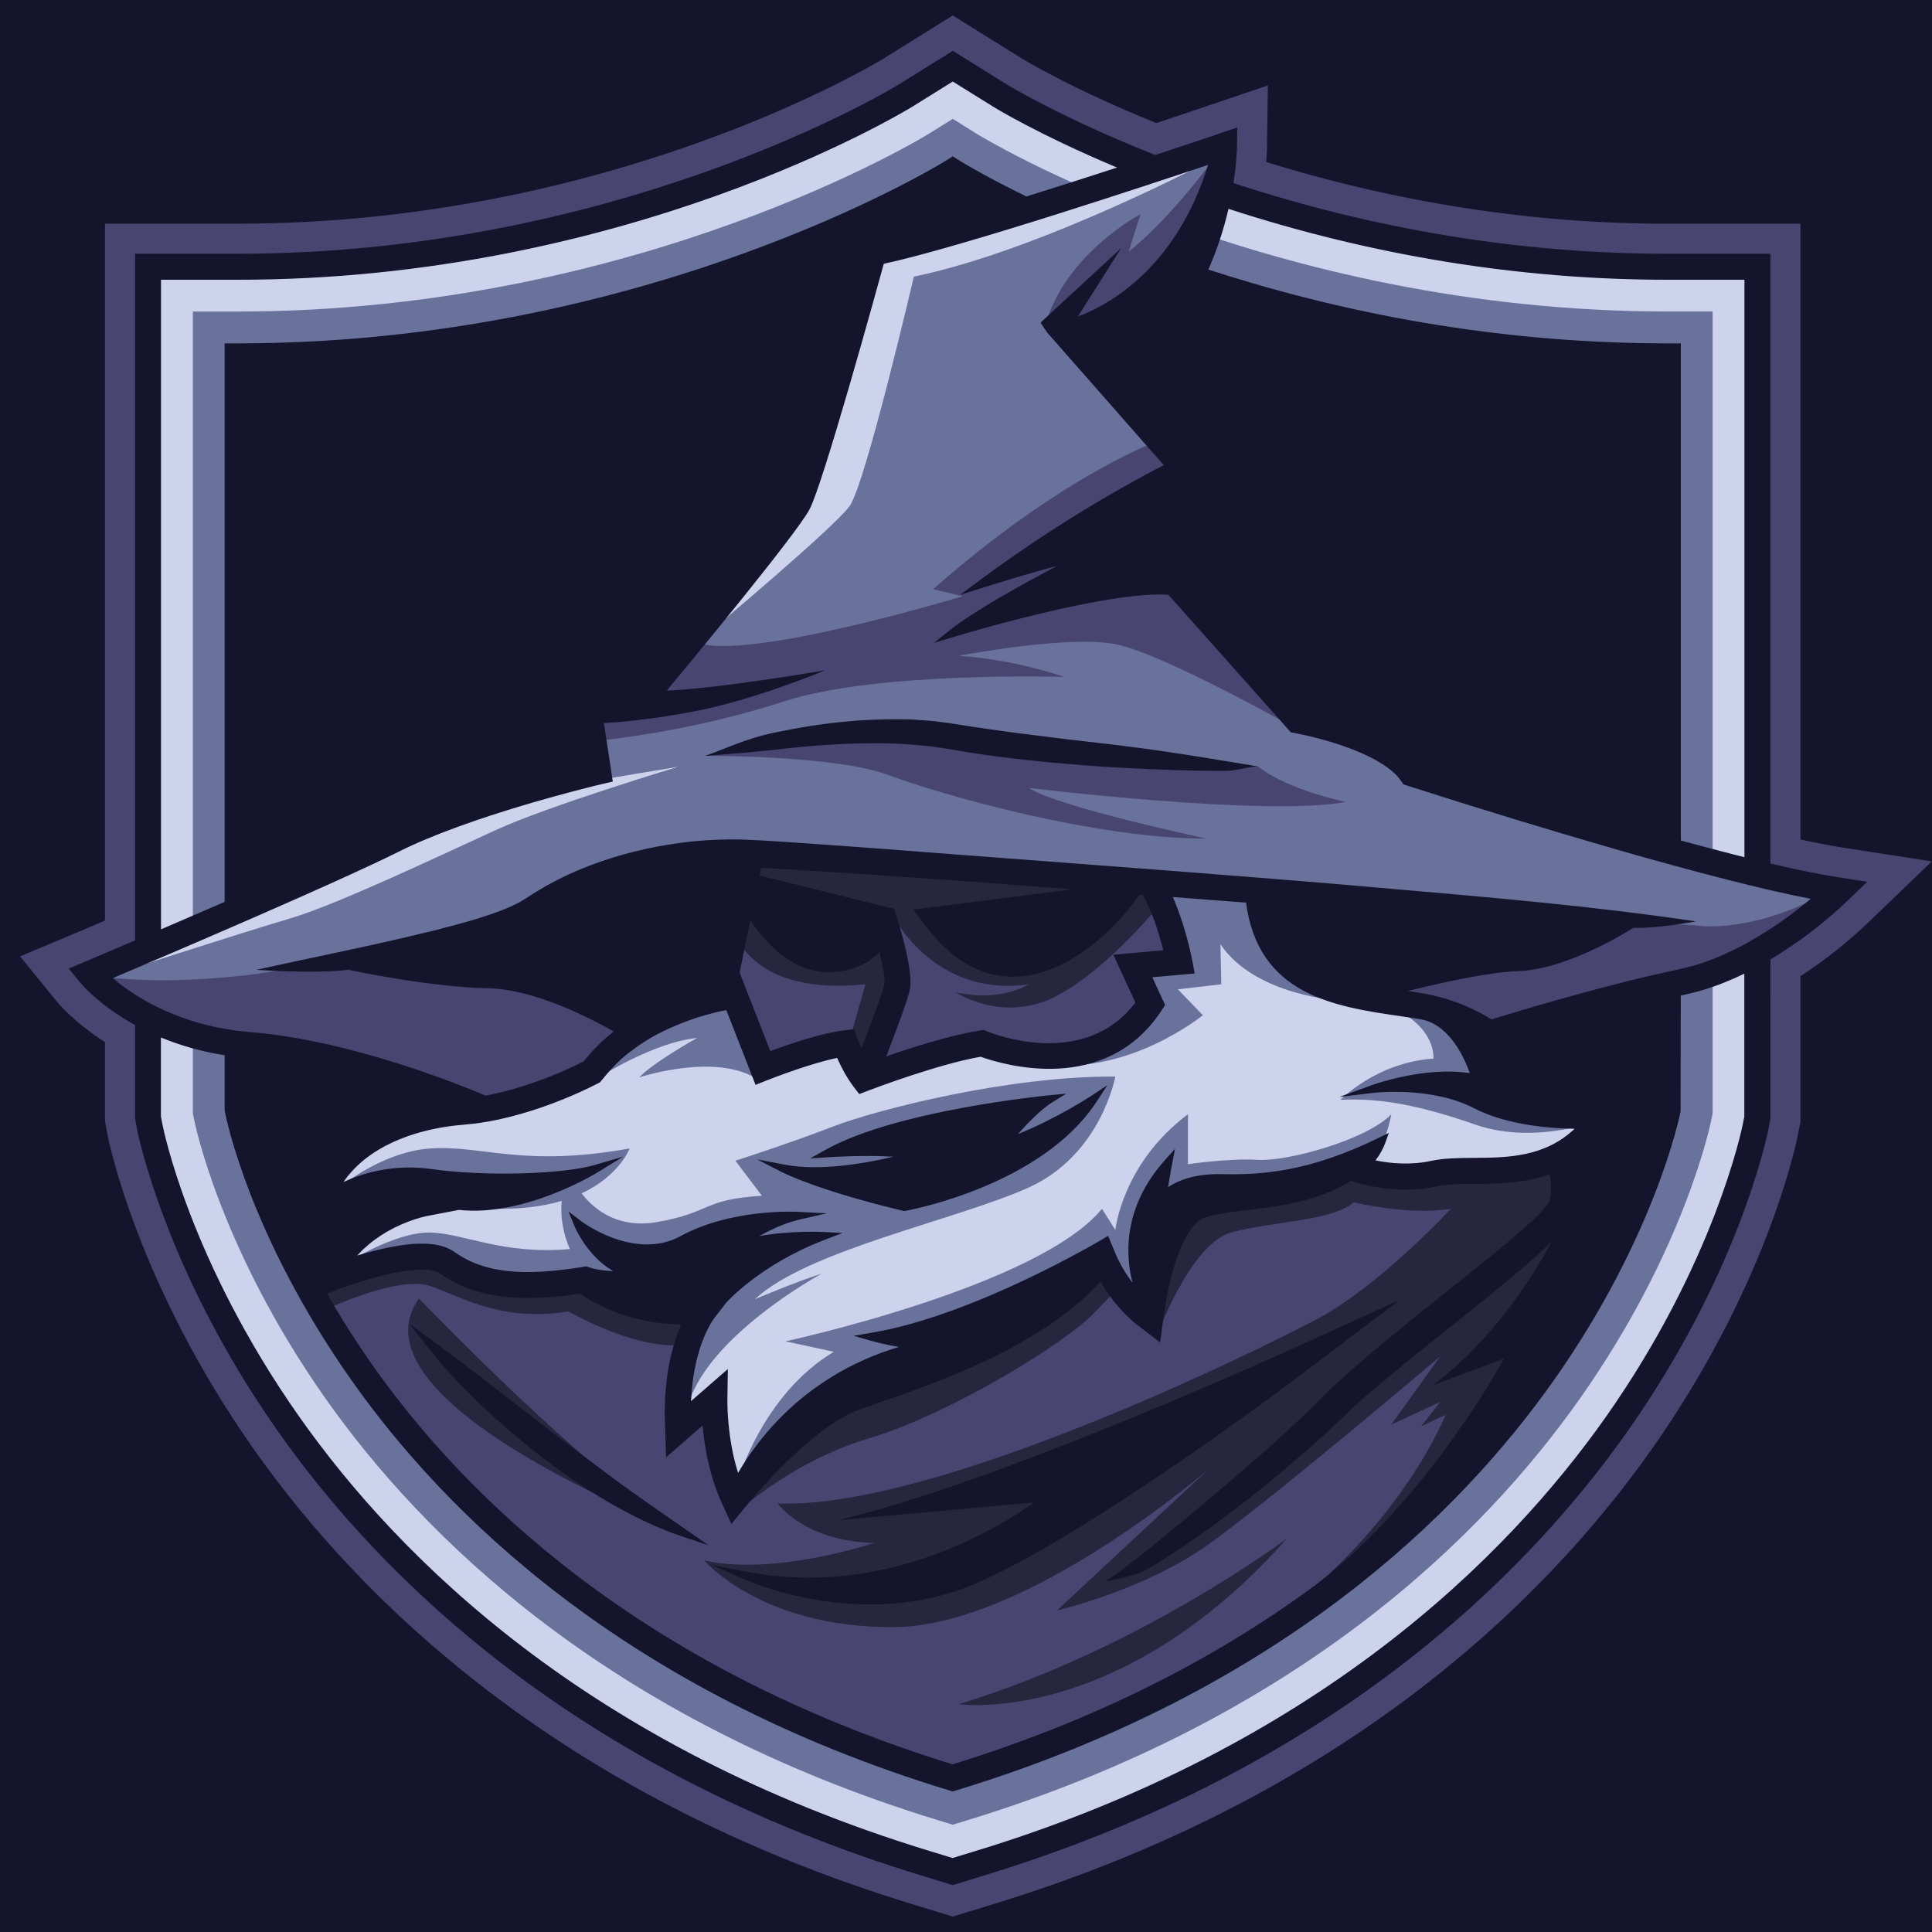 <svg xmlns="http://www.w3.org/2000/svg" xmlns:xlink="http://www.w3.org/1999/xlink" width="500" zoomAndPan="magnify" viewBox="0 0 375 375" height="500" preserveAspectRatio="xMidYMid meet" version="1.0"><defs><clipPath id="4300d0443f"><path d="M 3.883 3 L 375 3 L 375 372 L 3.883 372 Z M 3.883 3 " clip-rule="nonzero"/></clipPath></defs><rect x="-37.5" width="450" fill="#ffffff" y="-37.5" height="450" fill-opacity="1"/><rect x="-37.5" width="450" fill="#14142c" y="-37.5" height="450" fill-opacity="1"/><g clip-path="url(#4300d0443f)"><path fill="#484670" d="M 177.414 369.703 C 108.074 348.602 69.418 309.938 49.211 281.215 C 26.711 249.254 21.074 221.371 20.848 220.195 L 20.375 217.52 L 20.375 202.273 C 14.348 198.41 11.27 194.688 10.914 194.246 L 3.883 185.625 L 14.191 181.305 L 14.828 181.039 C 15.781 180.629 17.734 179.809 20.375 178.68 L 20.375 43.418 L 46.121 43.418 C 117.992 43.418 169.219 12.754 171.367 11.445 L 184.93 3 L 198.578 11.5 C 198.656 11.547 208.156 17.316 224.426 23.883 C 230.508 21.871 234.527 20.504 234.805 20.41 L 246.094 16.578 L 245.926 28.406 C 245.926 28.438 245.926 29.551 245.77 31.449 C 271.461 39.398 297.676 43.43 323.723 43.43 L 349.469 43.43 L 349.469 162.953 C 352.73 163.656 355.574 164.199 358.277 164.613 L 374.961 167.195 L 362.824 178.867 C 358.656 182.871 354.273 186.352 349.469 189.473 L 349.469 217.75 L 348.996 220.18 C 348.395 223.18 342.508 250.164 320.645 281.223 C 300.41 309.945 261.738 348.609 192.418 369.711 L 184.922 372 Z M 177.414 369.703 " fill-opacity="1" fill-rule="nonzero"/></g><path fill="#cdd3ed" d="M 339.371 53.516 L 339.371 167.391 C 338.383 167.141 337.387 166.895 336.391 166.645 C 332.746 165.703 329.102 164.738 325.465 163.754 L 325.465 67.43 L 323.723 67.43 C 293.363 67.43 263.008 62.5 233.473 52.789 C 235.641 48.078 237.008 43.461 237.867 39.516 C 266.074 48.789 294.945 53.516 323.723 53.516 Z M 334.59 189.895 C 333.125 190.531 331.578 191 330.051 191.504 C 328.523 191.895 326.922 192.309 325.457 192.609 L 325.457 215.445 L 325.434 215.609 C 325.246 216.574 320.605 239.559 301.004 267.402 C 282.953 293.035 248.246 327.625 185.426 346.742 L 184.922 346.898 L 184.422 346.742 C 121.598 327.625 86.895 293.035 68.84 267.402 C 49.242 239.559 44.609 216.574 44.418 215.609 L 44.387 215.281 L 44.387 204.148 C 38.934 203.348 34.309 201.891 30.473 200.188 L 30.473 216.777 L 30.766 218.266 C 30.977 219.348 36.258 245.273 57.473 275.406 C 76.781 302.836 113.766 339.773 180.367 360.047 L 184.93 361.434 L 189.484 360.047 C 256.078 339.773 293.082 302.828 312.395 275.406 C 333.586 245.297 338.879 219.348 339.09 218.25 L 339.379 216.785 L 339.379 187.707 C 337.82 188.508 336.227 189.246 334.59 189.895 Z M 193.246 20.074 L 184.922 14.902 L 176.629 20.059 C 174.387 21.43 121.184 53.516 46.113 53.516 L 30.465 53.516 L 30.465 181.57 C 34.652 179.793 39.449 177.723 44.379 175.582 L 44.379 67.43 L 46.121 67.43 C 126.301 67.43 183.434 32.203 183.996 31.855 L 184.922 31.277 L 185.848 31.855 C 185.902 31.879 190.652 34.836 199.16 38.977 C 206.059 36.836 213.027 34.586 219.078 32.609 C 202.898 25.953 193.672 20.332 193.246 20.074 Z M 193.246 20.074 " fill-opacity="1" fill-rule="nonzero"/><path fill="#69729b" d="M 182.391 353.398 C 117.676 333.699 81.82 297.938 63.148 271.402 C 42.703 242.355 37.789 217.961 37.594 216.934 L 37.434 216.109 L 37.434 60.469 L 46.129 60.469 C 124.113 60.469 179.766 26.301 180.312 25.953 L 184.93 23.07 L 189.547 25.953 C 190.098 26.293 245.746 60.461 323.723 60.461 L 332.418 60.461 L 332.418 216.109 L 332.262 216.934 C 332.066 217.961 327.148 242.355 306.703 271.402 C 288.023 297.93 252.176 333.691 187.461 353.398 L 184.93 354.168 Z M 182.391 353.398 " fill-opacity="1" fill-rule="nonzero"/><path fill="#484670" d="M 304.824 235.402 L 304.52 235.938 C 304.297 236.336 304.07 236.578 303.859 236.906 C 302.957 238.09 302.016 239.055 301.07 240.027 C 297.242 243.797 293.199 247.113 289.145 250.438 C 281.047 257.055 272.754 263.391 264.93 270.113 C 263.965 270.961 263 271.816 262.07 272.688 C 261.121 273.547 260.242 274.418 259.262 275.344 C 257.355 277.18 255.398 278.934 253.438 280.676 C 249.488 284.148 245.473 287.512 241.332 290.723 C 237.211 293.961 232.977 297.035 228.609 299.957 C 227.527 300.695 226.414 301.395 225.301 302.09 C 224.203 302.805 223.074 303.48 221.938 304.137 C 219.656 305.438 217.367 306.738 214.898 307.648 C 217.125 306.277 219.164 304.648 221.234 303.078 C 223.273 301.465 225.301 299.848 227.301 298.18 C 231.332 294.895 235.289 291.523 239.242 288.16 C 243.176 284.773 247.109 281.379 250.914 277.875 C 252.816 276.121 254.707 274.348 256.512 272.531 C 257.402 271.645 258.352 270.648 259.316 269.746 C 260.281 268.836 261.262 267.938 262.25 267.059 C 270.145 260.066 278.414 253.699 286.512 247.176 C 288.535 245.555 290.555 243.918 292.539 242.254 C 294.516 240.594 296.492 238.93 298.316 237.191 C 299.211 236.32 300.113 235.434 300.809 234.547 C 300.949 234.336 301.164 234.102 301.266 233.922 L 301.438 233.648 C 301.461 233.578 301.469 233.543 301.5 233.496 C 301.531 233.496 301.562 233.277 301.594 233.168 L 301.68 232.762 C 301.75 232.488 301.766 232.203 301.812 231.938 C 301.953 230.832 301.914 229.711 301.727 228.605 C 301.633 228.059 301.484 227.516 301.305 226.992 C 301.297 226.969 301.289 226.938 301.273 226.914 C 296.16 228.934 290.824 228.984 286.145 229.016 C 283.414 229.031 280.836 229.062 278.797 229.492 C 276.703 229.945 274.664 230.117 272.777 230.117 C 267.273 230.117 263.039 228.637 262.164 228.309 C 260.109 229.586 257.93 230.676 255.648 231.422 C 250.449 233.223 244.98 233.727 239.805 234.367 C 239.164 234.453 238.512 234.531 237.883 234.633 C 237.258 234.73 236.621 234.816 236.027 234.957 L 235.117 235.137 C 234.828 235.215 234.551 235.309 234.262 235.387 C 234.004 235.473 233.652 235.543 233.473 235.645 C 233.242 235.73 233.039 235.824 232.828 235.969 C 231.98 236.461 231.207 237.262 230.531 238.203 C 229.848 239.141 229.277 240.207 228.773 241.328 C 226.762 245.852 225.727 251.059 225.043 256.074 L 224.637 259.102 L 222.309 257.328 L 222.293 257.312 C 221.227 256.516 220.176 255.691 219.25 254.742 C 218.309 253.816 217.434 252.828 216.641 251.785 C 215.832 250.754 215.094 249.672 214.43 248.543 C 214.219 248.188 214.023 247.836 213.824 247.484 C 211.906 249.609 209.844 251.574 207.617 253.34 C 204.684 255.637 201.621 257.746 198.398 259.555 C 196.816 260.52 195.16 261.32 193.539 262.188 C 191.875 262.98 190.23 263.828 188.551 264.551 C 185.203 266.07 181.793 267.402 178.375 268.68 C 174.957 269.957 171.5 271.133 168.105 272.324 C 167.293 272.641 166.367 272.914 165.652 273.266 L 164.508 273.754 L 163.387 274.363 C 161.891 275.172 160.465 276.184 159.062 277.219 C 156.262 279.316 153.637 281.727 151.121 284.25 C 148.625 286.773 146.188 289.445 143.969 292.176 L 142.191 294.355 L 141.047 291.836 C 140.301 290.215 139.637 288.562 139.133 286.867 C 138.633 285.184 138.191 283.473 137.887 281.758 C 137.574 280.031 137.332 278.316 137.172 276.574 C 137.125 276.082 137.094 275.586 137.062 275.086 L 132.816 278.793 L 130.047 281.199 L 129.938 277.586 L 129.844 274.48 C 129.867 273.445 129.859 272.41 129.922 271.379 C 130.047 269.301 130.258 267.23 130.652 265.168 C 131.043 263.113 131.578 261.078 132.305 259.094 C 132.66 258.145 133.043 257.203 133.504 256.285 C 132.469 256.285 131.434 256.316 130.402 256.223 C 128.254 256.129 126.113 255.754 124.012 255.266 C 121.91 254.781 119.863 254.043 117.883 253.168 C 116.895 252.719 115.938 252.219 114.988 251.676 C 114.25 251.23 113.562 250.809 112.84 250.273 C 108.758 250.902 104.594 251.316 100.359 251.129 C 98.109 251.02 95.844 250.723 93.609 250.141 C 91.383 249.566 89.215 248.629 87.23 247.43 C 86.727 247.137 86.266 246.801 85.781 246.488 C 85.48 246.309 85.199 246.145 84.801 246.023 C 84.031 245.773 83.098 245.68 82.125 245.672 C 80.191 245.656 78.129 245.961 76.09 246.379 C 72.031 247.246 67.945 248.559 64.059 250.062 L 62.434 250.695 C 65.094 255.418 68.195 260.41 71.824 265.559 C 89.512 290.629 123.496 324.434 184.961 343.27 C 214.344 334.262 237.43 321.84 255.477 308.582 C 279.055 290.828 293.91 261.875 293.91 261.875 L 278.555 269.535 C 295.496 256.875 304.219 236.75 304.824 235.402 Z M 118.539 290.922 C 114.086 288.301 109.832 285.395 105.738 282.266 C 101.668 279.113 97.734 275.789 94.027 272.238 C 90.305 268.703 86.727 264.988 83.547 260.918 C 87.715 263.945 91.762 267.059 95.781 270.184 L 107.855 279.508 C 111.891 282.586 115.953 285.613 120.02 288.641 C 124.145 291.602 128.309 294.504 132.547 297.441 C 127.648 295.805 123 293.5 118.539 290.922 Z M 189.57 306.418 C 184.859 308.535 179.773 309.812 174.668 310.34 C 169.566 310.871 164.414 310.652 159.391 309.883 C 154.719 309.145 150.125 307.969 145.758 306.23 C 145.113 305.988 144.77 305.832 144.77 305.832 C 178.039 312.195 203.531 290.449 203.531 290.449 L 162.723 295.852 C 170.445 294 178.016 291.625 185.512 289.055 C 193.012 286.492 200.43 283.691 207.812 280.809 C 215.199 277.922 222.52 274.898 229.832 271.824 C 233.488 270.289 237.125 268.711 240.754 267.129 C 244.391 265.551 248.02 263.953 251.609 262.324 L 265.574 255.957 L 253.336 265.223 C 245.262 271.344 237.031 277.219 228.695 282.965 C 224.535 285.832 220.324 288.641 216.059 291.383 C 211.797 294.117 207.492 296.809 203.109 299.355 C 198.727 301.895 194.258 304.332 189.57 306.418 Z M 172.418 191.246 C 171.996 193.156 169.211 200.512 167.293 205.473 C 166.32 203.605 165.73 201.961 165.723 201.945 L 165.262 200.621 L 163.883 200.785 C 159.289 201.324 152.25 203.836 149.082 205.027 L 142.746 188.852 L 145.266 176.625 C 148.094 181.172 153.277 187.867 160.84 187.914 C 165.875 187.914 169.172 185.656 171.117 183.16 C 171.988 186.516 172.691 189.996 172.418 191.246 Z M 217.266 185.992 L 221.281 194.68 C 211.02 208.867 192.094 201.238 191.281 200.902 L 190.824 200.715 L 190.348 200.793 C 184.113 201.75 175.508 204.617 170.672 206.352 C 172.465 201.734 175.312 194.23 175.812 192.004 C 176.551 188.648 173.773 179.746 173.211 177.988 L 172.914 177.062 L 146.512 170.523 L 147.098 167.656 L 147.961 167.688 L 152.367 167.938 C 164.133 168.637 175.914 169.461 187.691 170.281 L 215.793 172.43 L 178.715 177.172 L 180.547 179.57 C 185.219 185.695 190.605 188.797 196.562 188.797 L 196.695 188.797 C 208.902 188.703 218.812 175.52 219.227 174.961 L 220.809 172.812 L 222.293 172.926 C 224.605 176.953 226.094 182.324 226.762 185.121 Z M 217.266 185.992 " fill-opacity="1" fill-rule="nonzero"/><path fill="#26263e" d="M 145.633 165.75 L 222.762 170.746 L 225.371 175.285 C 225.371 175.285 215.047 188.211 204.844 193.43 C 194.637 198.652 185.559 192.625 185.559 192.625 C 194.629 194.535 199.621 191.055 199.621 191.055 C 180.871 193.746 172.93 177.07 172.93 177.07 L 174.223 191.84 L 167.074 208.168 L 165.27 200.621 L 167.98 191.047 C 145.977 193.32 142.754 181.172 142.754 181.172 Z M 224.605 259.125 C 224.605 259.125 231.086 241.445 238.91 239.242 C 246.734 237.035 258.367 237.098 262.789 233.371 C 262.789 233.371 273.277 235.961 281.621 234.625 C 281.621 234.625 267.84 249.535 255.758 255.965 C 243.676 262.395 181.41 293.012 150.953 291.82 C 150.953 291.82 156.059 299.137 169.668 299.48 C 169.668 299.48 150.492 305.957 136.711 302.891 C 136.711 302.891 147.719 315.98 173.578 315.816 C 199.441 315.645 234.656 285.102 234.656 285.102 L 205.164 312.586 C 205.164 312.586 222.066 308.676 234.48 299.824 C 246.898 290.977 279.566 263.246 279.566 263.246 L 270.039 276.52 L 279.566 272.098 L 275.828 276.863 L 280.594 274.605 C 280.594 274.605 272.328 295.828 247.973 313.828 L 270.047 299.668 C 270.047 299.668 305.395 253.395 304.824 252.883 C 304.242 252.375 305.609 233.395 305.609 233.395 L 301.352 225.148 L 279.574 226.938 L 269.367 228.754 L 261.707 226.66 L 245.105 231.711 L 229.012 234.641 L 223.672 244.449 Z M 249.863 298.562 C 249.863 298.562 221.242 320.113 186.098 330.773 C 186.098 330.773 217.195 335.312 249.863 298.562 Z M 132.547 297.441 C 113.227 285.434 81.32 252.031 81.32 252.031 C 66.801 272.426 132.547 297.441 132.547 297.441 Z M 62.387 254.555 C 62.387 254.555 77.148 247.406 83.547 249.625 C 89.941 251.84 97.195 256.602 110.355 254.555 C 110.355 254.555 124.059 262.52 133.434 260.918 L 135.535 252.031 L 113.074 248.73 L 98.965 248.73 L 85.719 245.367 L 80.418 244.434 L 64.699 248.738 L 60.906 249.633 Z M 142.168 294.363 C 142.168 294.363 153 283.848 168.656 279.184 C 184.312 274.52 206.715 260.715 212.211 255.008 C 217.707 249.301 217.707 249.301 217.707 249.301 L 213.574 245.031 L 197.02 257.281 L 164.352 270.469 L 148.469 283.301 Z M 142.168 294.363 " fill-opacity="1" fill-rule="nonzero"/><path fill="#cdd3ed" d="M 286.426 214.402 C 277.879 209.98 266.656 211.344 266.656 211.344 C 266.656 211.344 277.449 207.434 286.426 209.297 C 286.426 209.297 283.773 199.09 276.602 197.234 C 275.922 197.094 275.238 196.961 274.523 196.848 C 273.797 196.746 273.066 196.637 272.32 196.527 C 259.316 194.633 244.609 192.492 242.562 174.469 L 226.383 173.23 C 229.199 179.109 230.539 186.016 230.609 186.352 L 230.961 188.242 L 222.496 189.012 L 225.27 195 L 224.738 195.816 C 213.969 212.043 193.82 205.535 190.434 204.297 C 181.848 205.73 168.414 210.891 168.281 210.938 L 167.066 211.406 L 166.273 210.371 C 164.738 208.348 163.586 205.918 162.965 204.43 C 157.336 205.457 148.824 208.852 148.73 208.883 L 147.105 209.535 L 141.477 195.148 C 139.422 195.516 137.309 196.051 135.277 196.684 C 132.801 197.469 130.379 198.449 128.082 199.602 C 125.754 200.73 123.605 202.156 121.582 203.707 C 119.543 205.27 117.828 207.141 116.242 209.109 L 115.977 209.438 L 115.68 209.598 C 113.266 210.852 110.875 211.902 108.402 212.879 C 105.941 213.852 103.434 214.723 100.871 215.453 C 98.316 216.18 95.703 216.801 93.039 217.168 C 92.379 217.277 91.699 217.332 91.031 217.402 L 89.09 217.609 C 87.84 217.703 86.609 217.906 85.371 218.102 C 80.465 218.996 75.668 220.672 71.652 223.434 C 69.664 224.82 67.891 226.48 66.48 228.402 C 65.789 229.344 65.203 230.34 64.707 231.398 C 64.707 231.398 72.641 226.137 83.562 227.672 C 94.488 229.203 109.461 228.699 115.586 226.906 C 115.586 226.906 101.59 235.488 89.105 234.047 L 83.152 235.184 C 82.285 235.348 81.258 235.605 80.316 235.922 C 79.359 236.234 78.426 236.602 77.5 237.004 C 75.668 237.809 73.918 238.82 72.32 240.004 C 71.496 240.578 70.777 241.25 70.023 241.902 C 69.672 242.246 69.332 242.613 68.988 242.969 L 68.488 243.508 L 68.023 244.09 C 67.711 244.457 67.414 244.832 67.137 245.234 C 69.828 244.34 72.539 243.555 75.355 242.953 C 77.531 242.504 79.758 242.152 82.133 242.168 C 83.316 242.184 84.543 242.277 85.828 242.691 C 86.461 242.883 87.137 243.219 87.746 243.625 C 88.164 243.895 88.562 244.199 89 244.441 C 92.379 246.535 96.379 247.453 100.484 247.641 C 104.609 247.82 108.812 247.383 112.98 246.715 L 113.75 246.59 C 117.543 248 122.727 247.391 122.727 247.391 C 115.402 245.523 112.176 237.52 112.176 237.52 C 112.176 237.52 122.891 245.859 132.547 240.578 C 142.207 235.309 154.867 235.984 154.867 235.984 C 148.918 237.348 142.746 241.941 142.746 241.941 C 149.676 239.395 159.805 239.895 159.805 239.895 C 146.879 244.832 140.332 252.359 140.332 252.359 L 137.973 255.41 C 137.793 255.645 137.504 256.09 137.285 256.461 C 137.055 256.852 136.828 257.25 136.633 257.668 C 136.211 258.496 135.855 259.367 135.52 260.262 C 134.867 262.039 134.391 263.898 134.023 265.781 C 133.668 267.668 133.465 269.598 133.355 271.527 C 133.301 272.246 133.301 272.969 133.293 273.699 L 137.52 270.012 L 140.457 267.457 L 140.395 271.379 C 140.379 272.922 140.457 274.613 140.605 276.23 C 140.758 277.867 140.977 279.492 141.266 281.09 C 141.555 282.695 141.957 284.273 142.41 285.816 C 142.613 286.477 142.832 287.117 143.07 287.754 C 155.148 265.844 175.547 261.648 179.875 260.996 C 175.812 261.344 169.203 259.453 169.203 259.453 C 189.68 256.051 214.688 241 214.688 241 L 215.809 243.695 C 216.207 244.66 216.773 245.766 217.367 246.746 C 217.957 247.758 218.625 248.723 219.336 249.641 C 220.043 250.562 220.82 251.434 221.641 252.242 C 221.734 252.336 221.828 252.406 221.914 252.5 C 221.68 252.047 214.898 238.805 226.754 225.598 C 226.754 225.598 225.969 229.672 225.633 232.391 C 225.633 232.391 228.516 228.48 237.023 228.652 C 245.535 228.816 254.59 228.113 268.176 221.41 C 267.609 223.016 266.672 224.453 265.496 225.676 C 268.176 226.355 272.918 227.164 278.012 226.059 C 280.406 225.551 283.156 225.523 286.062 225.5 C 293.199 225.445 301.195 225.391 307.473 218.258 C 307.504 218.297 294.961 218.832 286.426 214.402 Z M 175.539 234.273 C 158.949 230.34 152.148 226.82 152.148 226.82 C 162.699 228.863 177.672 224.184 177.672 224.184 C 171.375 223.086 160.684 223.832 160.684 223.832 C 174.309 216.242 203.715 213.383 203.715 213.383 C 200.137 215.602 195.035 221.895 195.035 221.895 C 203.715 219.004 212.219 213.383 212.219 213.383 C 201.66 229.539 175.539 234.273 175.539 234.273 Z M 175.539 234.273 " fill-opacity="1" fill-rule="nonzero"/><path fill="#69729b" d="M 335.539 170.008 C 328.555 168.211 321.613 166.332 314.699 164.34 C 300.871 160.367 287.145 156.164 273.449 151.766 L 272.887 151.586 L 272.543 151.074 C 271.609 149.703 270.129 148.527 268.535 147.516 C 266.93 146.504 265.148 145.668 263.332 144.938 C 261.496 144.207 259.613 143.566 257.695 143.016 C 255.789 142.477 253.805 141.984 251.902 141.613 L 250.953 141.434 L 227.16 114.711 C 215.371 113.66 185.816 122.605 184.945 122.863 C 192.031 117.242 210.684 107.906 210.684 107.906 C 205.344 108.562 191.086 113.164 190.527 113.34 C 210 98.875 227.16 90.543 227.16 90.543 L 203.949 64.148 L 203 62.734 L 203.91 61.883 L 213.754 52.789 L 207.406 62.812 C 207.406 62.812 227.828 58.449 235.664 30.766 C 225.301 34.266 185.926 47.395 170.906 50.531 C 169.047 57.328 158.992 93.684 156.418 98.516 C 153.645 103.719 129.027 133.289 127.977 134.543 L 127.711 134.871 C 139.406 134.801 158.52 129.723 159.891 129.371 C 158.73 129.848 146.016 135.043 135.301 137.16 C 124.074 139.371 116.32 139.613 116.32 139.613 L 118.062 151.09 L 116.492 151.461 C 116.25 151.523 91.676 157.285 77.07 164.59 C 64.223 171.02 29.777 185.672 20.457 189.613 C 24.016 192.898 33.242 199.875 48.535 201.105 C 68.289 202.699 90.508 211.902 94.168 213.461 C 96.098 213.125 98.008 212.652 99.914 212.113 C 104.664 210.742 109.383 208.867 113.766 206.648 C 115.461 204.562 117.301 202.594 119.418 200.98 C 119.801 200.684 120.188 200.41 120.578 200.125 C 117.883 198.52 105.117 191.23 94.816 191.031 C 83.246 190.812 67.664 187.434 67.664 187.434 C 61.777 188.172 55.879 188.742 49.961 189.004 C 61.523 186.438 73.113 184.172 84.492 181.359 C 87.332 180.637 90.152 179.895 92.93 179.047 C 95.688 178.176 98.457 177.242 100.879 175.973 C 101.184 175.824 101.48 175.668 101.75 175.488 C 102.039 175.316 102.281 175.176 102.617 174.945 C 103.262 174.531 103.895 174.117 104.547 173.707 L 106.523 172.547 L 108.535 171.48 C 111.25 170.109 114.047 168.926 116.918 167.945 C 122.648 165.953 128.605 164.707 134.609 164.074 C 137.621 163.777 140.656 163.656 143.68 163.707 L 148.172 163.918 L 152.602 164.191 C 164.406 164.984 176.184 165.883 187.957 166.801 C 211.52 168.574 235.07 170.328 258.609 172.289 C 282.145 174.375 305.703 176.121 329.109 179.602 C 324.938 179.547 320.77 179.43 316.605 179.273 L 316.824 179.297 C 316.824 179.297 304.422 187.34 294.727 187.684 C 287.43 187.945 275.035 191.031 269.336 192.547 C 270.496 192.727 271.656 192.891 272.832 193.07 C 273.57 193.18 274.312 193.289 275.043 193.398 C 280.711 194.254 285.531 196.254 289.402 198.715 C 295.102 196.953 300.793 195.281 306.531 193.707 C 312.539 192.059 318.566 190.508 324.68 189.199 C 326.258 188.883 327.621 188.508 329.07 188.148 C 330.488 187.676 331.914 187.254 333.297 186.652 C 336.07 185.539 338.773 184.172 341.363 182.605 C 345.531 180.121 349.555 177.18 353.207 173.957 C 347.227 172.91 341.371 171.488 335.539 170.008 Z M 217.086 148.176 C 212.578 147.941 208.086 147.547 203.578 147.156 C 199.09 146.703 194.59 146.199 190.105 145.551 C 187.879 145.234 185.582 144.766 183.418 144.461 C 182.336 144.312 181.262 144.105 180.164 144.004 L 176.879 143.699 C 172.473 143.371 168.027 143.434 163.578 143.598 C 159.125 143.809 154.664 144.184 150.211 144.734 C 145.75 145.242 141.312 145.934 136.859 146.703 C 141.125 145.188 145.508 144.051 149.93 143.055 C 154.355 142.117 158.84 141.34 163.371 140.902 C 167.902 140.414 172.473 140.273 177.066 140.414 L 180.508 140.664 C 181.652 140.75 182.797 140.965 183.941 141.098 C 186.246 141.402 188.371 141.816 190.605 142.109 C 195.02 142.805 199.488 143.324 203.934 143.879 C 208.387 144.453 212.855 144.906 217.312 145.465 C 226.25 146.488 235.203 147.508 244.148 148.738 C 235.125 148.969 226.102 148.699 217.086 148.176 Z M 146.52 252.18 C 156.711 242.652 185.496 236.867 199.613 230.52 C 213.73 224.168 216.484 208.969 216.484 208.969 C 195.758 208.797 170.012 215.438 161.672 218.664 C 153.34 221.895 142.738 225.297 142.738 225.297 L 147.891 232.102 C 136.32 232.785 138.191 235.332 127.477 237.207 C 119.199 238.648 114.574 233.875 112.895 231.625 C 120.312 228.152 122.199 222.914 122.199 222.914 C 101.441 226.652 93.617 222.234 83.547 222.914 C 73.473 223.598 64.691 231.406 64.691 231.406 C 77.957 229.859 89.094 234.055 89.094 234.055 C 97.75 235.176 104.219 234.523 109.031 233.082 C 108.672 236.719 109.562 240.004 110.598 242.434 C 97.664 243.609 90.074 239.402 83.555 239.234 C 76.711 239.062 67.129 245.234 67.129 245.234 L 83.555 244.418 L 90.059 247.223 L 105.543 249.609 L 116.25 248.715 L 115.531 247.461 L 134.469 253.008 C 134.469 253.008 133.613 260.668 133.449 260.902 C 133.277 261.148 133.316 273.715 133.316 273.715 C 136.414 259.711 159.477 247.223 159.477 247.223 C 154.531 248.77 146.52 252.18 146.52 252.18 Z M 244.156 225.125 C 238.34 224.789 230.578 225.98 230.578 225.98 L 230.578 216.281 C 217.816 225.809 216.484 238.742 216.484 238.742 L 213.902 234.625 C 201.488 249.742 152.461 260.348 152.461 260.348 L 161.844 262.387 C 147.891 270.719 143.086 287.793 143.086 287.793 L 154.191 277.012 L 180.902 264.086 L 213.566 245.031 L 223.438 255.234 C 223.438 255.234 223.609 245.875 223.438 245.203 C 223.266 244.52 229.223 234.273 229.223 234.273 L 252.363 230.52 L 265.527 225.723 C 268.91 223.117 270.055 216.281 270.055 216.281 C 265.273 221.23 249.98 225.461 244.156 225.125 Z M 269.234 195.18 C 278.961 199.09 278.219 205.473 278.219 205.473 C 267.156 206.234 260.188 213.477 260.188 213.477 C 268.355 213.055 276.18 214.754 286.426 218.305 C 296.672 221.855 307.504 218.305 307.504 218.305 C 307.504 218.305 291.824 206.93 284.684 200.801 C 277.535 194.672 269.234 195.18 269.234 195.18 Z M 203.547 206.633 C 219.633 208.375 233.473 197.055 233.473 197.055 L 228.633 192.027 L 237.055 191.047 L 236.883 183.273 C 243.668 193.336 260.07 194.207 260.07 194.207 C 242.195 185.16 244.164 173.238 244.164 173.238 L 224.465 171.191 L 228.547 185.992 L 220.551 187.699 L 223.273 195.164 C 220.207 203.836 203.547 206.633 203.547 206.633 Z M 124.082 209.117 C 124.082 209.117 139 204.172 147.105 209.543 L 142.746 192.113 C 142.746 192.113 121.676 198.031 116.242 209.109 C 116.242 209.109 126.977 202.25 135.309 201.473 C 135.309 201.473 126.801 206.211 124.082 209.117 Z M 124.082 209.117 " fill-opacity="1" fill-rule="nonzero"/><path fill="#484670" d="M 209.656 66.562 L 203 62.742 C 207.059 49.055 221.398 41.555 221.398 41.555 C 220.207 45.129 219.078 48.867 219.078 48.867 C 227.434 42.141 235.664 30.773 235.664 30.773 C 232.93 58.281 209.656 66.562 209.656 66.562 Z M 225.363 85.328 C 225.363 85.328 206.566 91.906 181.129 114.363 L 186.828 115.73 C 186.828 115.73 141.203 129.566 134.172 124.125 L 124.773 135.469 L 114.441 138.188 L 116.934 143.668 C 116.934 143.668 134.055 142.047 152.148 136.148 C 170.238 130.254 206.566 131.383 206.566 131.383 C 206.566 131.383 196.965 127.98 186.098 127.301 C 186.098 127.301 207.156 123.215 216.484 125.035 C 225.812 126.844 251.895 141.613 251.895 141.613 C 251.895 141.613 226.367 110.008 226.77 109.355 C 227.176 108.703 228.758 89.422 228.758 89.422 Z M 136.859 146.711 C 136.859 146.711 162.234 146.586 172.48 150.441 C 182.727 154.297 212.895 162.852 234.215 162.773 C 234.215 162.773 204.953 156.562 199.738 152.934 C 199.738 152.934 245.949 158.578 261.215 155.652 C 261.215 155.652 250.027 153.414 244.164 148.746 C 244.164 148.746 221.969 147.738 212.219 146.703 C 202.465 145.668 180.918 141.809 179.098 141.809 C 177.277 141.809 154.293 141.613 136.859 146.711 Z M 313.832 179.242 C 312.207 178.332 298.859 182.871 298.859 182.871 L 262.789 193.391 L 275.488 195.172 L 288.871 200.832 C 288.871 200.832 327.203 190.141 335.145 187.707 C 343.086 185.277 356.469 173.238 356.469 173.238 L 353.199 173.98 C 338.816 181.422 329.094 179.617 329.094 179.617 C 313.746 178.559 315.453 180.152 313.832 179.242 Z M 49.953 189.012 C 49.953 189.012 33.758 191.371 20.449 189.621 C 20.449 189.621 23.246 198.145 38.664 200.832 C 54.086 203.52 64.691 205.473 64.691 205.473 L 93.445 214.637 C 93.445 214.637 105.59 212.598 106.262 212.145 C 106.945 211.688 116.234 206.82 116.234 206.82 L 126.223 197.398 L 102.18 186.965 L 66.738 186.398 Z M 49.953 189.012 " fill-opacity="1" fill-rule="nonzero"/><path fill="#cdd3ed" d="M 235.664 30.773 C 235.664 30.773 202.223 48.586 177.383 53.688 C 177.383 53.688 167.973 94.008 164.91 98.23 C 161.844 102.457 137.887 122.535 137.887 122.535 L 155.039 98.23 L 169.504 48.664 Z M 101.734 153.836 L 82.449 160.184 L 57.27 171.184 C 57.27 171.184 32.316 182.863 30.465 183.09 C 28.617 183.32 20.449 189.605 20.449 189.605 C 20.449 189.605 46.836 181.047 56.133 178.324 C 65.43 175.605 85.852 165.844 96.285 161.086 C 106.719 156.32 131.672 148.82 131.672 148.82 L 118.055 151.09 Z M 101.734 153.836 " fill-opacity="1" fill-rule="nonzero"/><path fill="#14142c" d="M 357.379 170.375 C 353.379 169.758 348.996 168.871 343.637 167.609 L 343.637 49.254 L 323.723 49.254 C 295.504 49.254 267.141 44.637 239.406 35.535 C 240.094 31.152 240.102 28.344 240.102 28.32 L 240.148 24.746 L 236.754 25.898 C 236.559 25.969 231.605 27.648 224.234 30.078 C 206.176 22.953 195.598 16.5 195.496 16.438 L 184.938 9.859 L 174.41 16.422 C 172.199 17.77 119.629 49.254 46.121 49.254 L 26.211 49.254 L 26.211 182.535 C 21.852 184.395 18.582 185.781 17.188 186.375 C 16.73 186.57 16.473 186.684 16.449 186.691 L 13.344 187.992 L 15.469 190.602 C 15.609 190.781 19.035 195.008 26.211 198.965 L 26.211 216.949 L 26.57 219.082 C 26.789 220.203 32.191 246.918 53.977 277.859 C 73.668 305.832 111.359 343.504 179.121 364.121 L 184.922 365.895 L 190.715 364.121 C 258.453 343.504 296.168 305.832 315.875 277.859 C 337.035 247.812 342.695 221.926 343.273 219.066 L 343.621 217.254 L 343.637 186.227 C 349.188 182.895 354.148 179.109 358.789 174.656 L 362.434 171.152 Z M 199.223 38.137 C 192.062 34.641 187.547 31.977 186.324 31.23 C 186.301 31.215 186.277 31.199 186.262 31.191 L 184.922 30.344 L 183.59 31.191 C 181.238 32.641 125.086 66.648 46.121 66.648 L 43.598 66.648 L 43.598 175.062 C 39.254 176.945 35.027 178.773 31.25 180.387 L 31.25 54.301 L 46.121 54.301 C 121.363 54.301 174.801 22.098 177.051 20.727 L 184.93 15.824 L 192.84 20.742 C 192.926 20.797 201.371 26.031 216.82 32.523 C 212.016 34.082 205.602 36.152 199.223 38.137 Z M 177.277 176.57 L 179.945 180.051 C 184.773 186.375 190.371 189.582 196.586 189.582 L 196.719 189.582 C 208.988 189.488 218.797 176.875 219.879 175.434 L 221.203 173.637 L 221.828 173.684 C 223.766 177.188 225.082 181.617 225.797 184.441 L 216.09 185.316 L 220.379 194.59 C 210.406 207.801 192.355 200.512 191.594 200.188 L 190.934 199.906 L 190.238 200.016 C 184.523 200.895 176.902 203.34 172.027 205.043 C 173.988 199.961 176.141 194.145 176.59 192.168 C 177.352 188.703 174.777 180.254 173.973 177.746 L 173.539 176.406 L 147.441 169.938 L 147.75 168.457 L 152.336 168.715 C 164.117 169.41 176.078 170.25 187.645 171.059 L 208.086 172.617 Z M 160.832 188.695 C 165.629 188.695 168.766 186.777 170.719 184.801 C 171.613 188.461 171.793 190.43 171.652 191.07 C 171.359 192.391 169.715 196.984 167.207 203.496 C 166.844 202.691 166.594 202.031 166.469 201.703 L 165.785 199.758 L 163.781 200 C 159.523 200.504 153.293 202.625 149.52 204.016 L 143.555 188.773 L 145.641 178.648 C 150.172 185.285 155.273 188.664 160.832 188.695 Z M 108.688 213.617 C 111.453 212.52 113.789 211.461 116.039 210.293 L 116.469 210.066 L 116.848 209.613 C 118.688 207.324 120.344 205.652 122.051 204.344 C 124.285 202.637 126.363 201.316 128.418 200.32 C 130.707 199.184 133.09 198.223 135.504 197.453 C 137.387 196.863 139.219 196.395 140.977 196.059 L 146.652 210.574 L 148.988 209.637 L 149.082 209.605 C 150.484 209.055 157.484 206.367 162.488 205.34 C 163.113 206.766 164.195 208.961 165.637 210.867 L 166.781 212.363 L 168.57 211.672 C 169.957 211.148 182.258 206.508 190.348 205.113 C 194.73 206.688 214.516 212.621 225.379 196.254 L 226.148 195.07 L 223.664 189.691 L 231.887 188.949 L 231.363 186.156 C 231.031 184.535 229.855 179.172 227.645 174.117 L 241.859 175.199 C 244.242 193.227 259.082 195.391 272.195 197.297 C 272.871 197.398 273.547 197.492 274.211 197.594 L 274.398 197.617 C 275.121 197.719 275.852 197.875 276.398 197.984 C 281.629 199.336 284.348 205.621 285.281 208.285 C 276.5 206.977 266.805 210.434 266.379 210.59 L 259.953 212.918 L 266.742 212.105 C 266.852 212.09 277.832 210.836 286.055 215.082 C 292.781 218.57 301.758 219.051 305.633 219.09 C 299.781 224.648 292.531 224.695 286.078 224.742 L 285.961 224.742 C 283.055 224.766 280.309 224.789 277.871 225.312 C 273.758 226.207 269.844 225.824 266.969 225.227 C 267.832 224.137 268.488 222.953 268.934 221.699 L 269.57 219.891 L 267.848 220.734 C 253.875 227.625 244.617 228.043 237.055 227.902 C 231.715 227.789 228.477 229.242 226.723 230.434 C 227.082 228.145 227.527 225.801 227.535 225.77 L 228.07 222.992 L 226.18 225.094 C 217.785 234.445 218.488 243.887 219.832 249.004 C 219.172 248.141 218.578 247.254 218.059 246.363 C 217.488 245.406 216.938 244.332 216.555 243.414 L 215.078 239.879 L 214.305 240.348 C 214.055 240.5 189.188 255.363 169.094 258.699 L 165.668 259.273 L 169.008 260.23 C 169.172 260.277 171.652 260.98 174.496 261.445 C 166.633 263.734 152.711 269.879 143.258 285.887 C 143.227 285.793 143.203 285.707 143.172 285.613 C 142.668 283.926 142.301 282.406 142.043 280.965 C 141.758 279.43 141.539 277.82 141.391 276.176 C 141.242 274.527 141.172 272.875 141.188 271.41 L 141.273 265.734 L 134.117 271.965 C 134.125 271.84 134.133 271.715 134.141 271.598 C 134.266 269.48 134.477 267.629 134.797 265.953 C 135.191 263.945 135.668 262.172 136.258 260.559 C 136.625 259.602 136.945 258.805 137.348 258.027 C 137.543 257.617 137.77 257.219 137.965 256.875 C 138.168 256.523 138.445 256.105 138.594 255.91 L 140.922 252.891 C 140.984 252.82 147.473 245.461 160.078 240.648 L 163.559 239.316 L 159.836 239.125 C 159.508 239.109 153.395 238.828 147.395 239.918 C 149.574 238.695 152.344 237.379 155.031 236.758 L 160.473 235.512 L 154.898 235.215 C 154.371 235.184 141.902 234.586 132.156 239.902 C 123.07 244.871 112.738 236.992 112.637 236.906 L 110.34 235.129 L 111.43 237.824 C 111.547 238.105 113.867 243.727 119.027 246.73 C 117.441 246.668 115.578 246.457 114 245.867 L 113.805 245.797 L 112.84 245.953 C 107.926 246.73 104.004 247.02 100.5 246.863 C 96.105 246.66 92.363 245.625 89.363 243.758 C 89.102 243.609 88.852 243.445 88.609 243.273 C 88.461 243.172 88.305 243.062 88.164 242.977 C 87.488 242.52 86.727 242.152 86.039 241.949 C 84.582 241.484 83.238 241.406 82.109 241.391 C 79.547 241.359 77.164 241.785 75.156 242.191 C 73.293 242.59 71.371 243.086 69.34 243.703 L 69.512 243.516 C 69.648 243.375 69.781 243.234 69.914 243.094 C 70.117 242.883 70.32 242.66 70.5 242.488 L 70.895 242.145 C 71.504 241.605 72.086 241.094 72.742 240.633 C 74.289 239.488 75.98 238.508 77.77 237.723 C 78.77 237.293 79.672 236.945 80.527 236.664 C 81.383 236.383 82.387 236.117 83.262 235.953 L 89.094 234.84 C 101.676 236.227 115.371 227.934 115.953 227.578 L 120.953 224.508 L 115.316 226.152 C 109.664 227.805 94.914 228.473 83.625 226.898 C 76.027 225.832 69.898 227.926 66.684 229.422 C 66.809 229.234 66.934 229.055 67.066 228.871 C 68.367 227.094 70.047 225.477 72.055 224.082 C 75.684 221.59 80.199 219.844 85.457 218.879 C 86.656 218.684 87.895 218.484 89.129 218.391 L 91.527 218.148 C 92.051 218.094 92.594 218.047 93.109 217.953 C 95.523 217.625 98.125 217.051 101.051 216.219 C 103.559 215.508 106.113 214.637 108.688 213.617 Z M 76.215 247.129 C 78.574 246.645 80.449 246.426 82.078 246.441 C 83.082 246.449 83.898 246.559 84.543 246.77 C 84.848 246.855 85.066 246.98 85.309 247.137 C 85.473 247.246 85.637 247.352 85.797 247.461 C 86.125 247.68 86.445 247.898 86.773 248.086 C 88.875 249.355 91.094 250.305 93.367 250.887 C 95.508 251.441 97.766 251.77 100.281 251.906 C 103.949 252.07 107.762 251.816 112.598 251.09 C 113.219 251.527 113.836 251.914 114.559 252.352 C 115.656 252.977 116.598 253.457 117.52 253.871 C 119.746 254.859 121.801 255.566 123.793 256.02 C 126.293 256.602 128.371 256.906 130.289 256.992 C 130.941 257.055 131.594 257.062 132.234 257.062 C 132.008 257.578 131.781 258.152 131.531 258.812 C 130.824 260.715 130.273 262.746 129.844 265.012 C 129.484 266.926 129.242 268.984 129.098 271.32 C 129.059 272.027 129.051 272.727 129.035 273.422 C 129.027 273.77 129.027 274.105 129.02 274.496 L 129.281 282.871 L 136.367 276.691 C 136.523 278.379 136.758 280.078 137.078 281.883 C 137.363 283.48 137.777 285.184 138.34 287.078 C 138.812 288.664 139.453 290.324 140.293 292.152 L 141.965 295.812 L 144.543 292.652 C 146.668 290.043 149.051 287.398 151.637 284.789 C 154.43 281.984 156.992 279.711 159.484 277.836 C 161.035 276.691 162.352 275.781 163.727 275.039 L 164.777 274.465 L 165.961 273.965 C 166.398 273.754 166.945 273.555 167.488 273.367 C 167.777 273.266 168.066 273.164 168.328 273.062 C 169.203 272.758 170.082 272.449 170.961 272.145 C 173.469 271.273 176.062 270.367 178.613 269.418 C 181.66 268.273 185.266 266.895 188.82 265.27 C 190.004 264.762 191.18 264.188 192.316 263.633 C 192.816 263.391 193.324 263.137 193.859 262.879 C 194.328 262.629 194.809 262.379 195.285 262.133 C 196.43 261.539 197.621 260.918 198.734 260.238 C 201.824 258.504 204.875 256.441 208.055 253.949 C 209.945 252.461 211.812 250.734 213.621 248.809 C 213.645 248.855 213.676 248.895 213.699 248.941 C 214.359 250.07 215.121 251.191 215.957 252.266 C 216.758 253.324 217.668 254.344 218.633 255.297 C 219.633 256.316 220.73 257.18 221.711 257.91 L 225.176 260.559 L 225.766 256.199 C 226.289 252.312 227.238 246.582 229.434 241.668 C 229.973 240.465 230.523 239.488 231.109 238.672 C 231.762 237.762 232.469 237.066 233.203 236.633 C 233.336 236.539 233.488 236.469 233.691 236.391 L 233.801 236.344 C 233.887 236.305 234.004 236.273 234.129 236.242 C 234.238 236.211 234.355 236.18 234.41 236.156 C 234.562 236.117 234.719 236.07 234.867 236.023 C 235 235.984 235.133 235.945 235.211 235.922 L 236.152 235.73 C 236.629 235.621 237.133 235.543 237.664 235.465 L 237.961 235.418 C 238.426 235.34 238.91 235.277 239.391 235.215 L 241.672 234.934 C 246.352 234.367 251.188 233.789 255.844 232.172 C 257.922 231.492 260.062 230.488 262.203 229.18 C 263.582 229.656 267.648 230.902 272.73 230.902 C 274.855 230.902 276.93 230.684 278.906 230.262 C 280.922 229.828 283.555 229.812 286.094 229.797 C 290.617 229.766 295.715 229.727 300.723 227.934 C 300.801 228.207 300.855 228.473 300.902 228.738 C 301.086 229.781 301.117 230.824 300.988 231.812 C 300.973 231.914 300.957 232.016 300.949 232.117 C 300.934 232.266 300.91 232.422 300.871 232.605 L 300.801 232.941 C 300.785 232.996 300.77 233.059 300.746 233.168 C 300.723 233.207 300.707 233.254 300.684 233.309 L 300.527 233.566 C 300.488 233.641 300.418 233.727 300.348 233.812 C 300.27 233.914 300.184 234.023 300.152 234.07 C 299.477 234.918 298.613 235.77 297.73 236.633 C 295.918 238.359 293.926 240.035 291.992 241.66 C 289.867 243.438 287.758 245.141 285.977 246.574 C 284.02 248.148 282.051 249.719 280.074 251.293 C 273.984 256.145 267.68 261.164 261.684 266.477 C 260.586 267.457 259.621 268.344 258.738 269.176 C 258.086 269.785 257.434 270.438 256.809 271.07 C 256.504 271.375 256.203 271.684 255.906 271.973 C 253.945 273.949 251.895 275.852 250.332 277.297 C 246.484 280.848 242.469 284.312 238.684 287.566 C 234.906 290.785 230.867 294.211 226.754 297.574 C 224.949 299.082 223.074 300.57 221.266 302.004 L 219.684 303.234 C 218.004 304.52 216.266 305.855 214.445 306.984 C 214.445 306.984 220.27 305.973 222.293 304.82 C 223.57 304.09 224.684 303.406 225.688 302.758 C 226.785 302.074 227.914 301.363 229.012 300.617 C 233.328 297.723 237.633 294.605 241.781 291.352 C 245.676 288.324 249.652 285.023 253.922 281.27 C 255.805 279.609 257.82 277.805 259.773 275.922 C 260.109 275.602 260.43 275.289 260.75 274.984 C 261.363 274.395 261.949 273.832 262.578 273.266 C 263.395 272.504 264.293 271.691 265.414 270.711 C 270.371 266.453 275.613 262.27 280.688 258.23 C 283.625 255.887 286.66 253.473 289.664 251.012 C 293.48 247.875 297.43 244.645 301.148 241.031 C 297.086 248.559 289.449 260.402 278.059 268.906 L 291.961 263.695 C 287.992 270.742 274.375 293.32 254.949 307.945 C 234.812 322.738 211.246 334.34 184.898 342.449 C 123.762 323.648 89.98 290.02 72.398 265.105 C 69.215 260.582 66.223 255.879 63.492 251.098 L 64.277 250.789 C 68.52 249.152 72.523 247.922 76.215 247.129 Z M 31.25 201.379 C 35.113 202.98 39.254 204.133 43.598 204.82 L 43.598 215.281 L 43.645 215.758 C 43.824 216.723 48.332 239.645 68.188 267.855 C 86.312 293.602 121.156 328.312 184.18 347.496 L 184.914 347.723 L 185.645 347.496 C 248.672 328.312 283.508 293.602 301.641 267.855 C 321.215 240.051 326.004 216.746 326.199 215.734 L 326.234 193.25 C 327.402 192.992 328.633 192.68 329.832 192.375 L 331.055 192.004 C 332.324 191.59 333.633 191.164 334.863 190.633 C 336.086 190.148 337.309 189.605 338.57 188.988 L 338.57 216.723 L 338.297 218.117 C 338.078 219.207 332.77 245.07 311.73 274.977 C 292.477 302.305 255.594 339.125 189.227 359.316 L 184.898 360.641 L 180.562 359.316 C 114.164 339.102 77.312 302.297 58.082 274.977 C 36.855 244.809 31.711 219.215 31.508 218.141 L 31.234 216.73 L 31.234 201.379 Z M 329.676 187.145 L 328.883 187.402 L 327.957 187.637 C 326.82 187.93 325.746 188.203 324.516 188.445 C 319.215 189.574 313.602 190.969 306.32 192.961 C 300.824 194.465 295.164 196.121 289.504 197.867 C 285.172 195.18 280.34 193.414 275.152 192.641 C 274.762 192.578 274.367 192.523 273.969 192.461 L 273.262 192.359 C 279.395 190.82 288.84 188.695 294.742 188.484 C 304.008 188.156 315.406 181.125 317.055 180.09 C 321.527 180.254 329.211 178.844 329.211 178.844 C 309.605 175.926 289.586 174.203 270.223 172.531 C 266.371 172.203 262.523 171.867 258.668 171.527 C 236.898 169.719 214.75 168.055 193.332 166.441 L 188.012 166.043 C 176.023 165.109 164.297 164.215 152.641 163.43 L 148.203 163.148 L 143.688 162.938 C 140.637 162.891 137.559 163.008 134.523 163.305 C 128.207 163.973 122.191 165.289 116.66 167.211 C 113.766 168.195 110.914 169.402 108.16 170.801 L 106.113 171.891 L 104.125 173.059 C 103.566 173.395 103.027 173.754 102.477 174.109 L 102.164 174.312 C 101.914 174.477 101.719 174.594 101.512 174.719 L 101.285 174.852 C 101.09 174.984 100.848 175.117 100.492 175.293 C 98.078 176.562 95.305 177.48 92.688 178.301 C 89.754 179.195 86.789 179.965 84.289 180.605 C 76.781 182.465 69.043 184.109 61.555 185.703 C 57.637 186.531 53.703 187.371 49.773 188.242 C 49.773 188.242 61.062 189.059 67.617 188.234 C 69.16 188.562 83.836 191.621 94.793 191.824 C 103.926 192.004 115.191 197.953 119.137 200.211 C 119.066 200.266 119.004 200.312 118.934 200.371 C 117.027 201.828 115.223 203.629 113.258 206.035 C 108.898 208.23 104.336 210.027 99.695 211.367 C 97.695 211.934 95.914 212.355 94.254 212.652 C 89.566 210.66 68.008 201.891 48.59 200.328 C 34.621 199.199 25.754 193.148 21.898 189.855 C 33.172 185.074 65.117 171.441 77.414 165.297 C 91.164 158.422 114.039 152.855 116.668 152.227 L 118.941 151.695 L 117.223 140.359 C 119.574 140.227 126.441 139.711 135.449 137.938 C 146.219 135.812 158.793 130.68 160.191 130.098 C 160.191 130.098 139.887 133.602 129.414 134.051 C 133.852 128.711 154.547 103.719 157.117 98.891 C 159.789 93.883 170.199 56.09 171.539 51.203 C 186.547 47.973 223.914 35.551 234.488 32 C 228.094 52.711 214.336 59.555 209.215 61.434 L 217.621 48.156 L 203.375 61.316 L 201.973 62.625 L 203.289 64.586 L 225.891 90.289 C 222.066 92.234 206.816 100.246 190.051 112.711 L 186.34 115.461 L 190.965 114.02 C 193.406 113.242 199.902 111.215 205.156 109.863 C 199.082 113.062 189.242 118.441 184.453 122.242 L 181.285 124.777 L 185.211 123.59 C 188.293 122.668 215.426 114.633 226.785 115.453 L 250.543 142.141 L 251.75 142.375 C 253.469 142.703 255.398 143.168 257.473 143.762 C 259.34 144.297 261.207 144.93 263.031 145.66 C 265.016 146.449 266.68 147.273 268.113 148.176 C 269.906 149.312 271.137 150.402 271.891 151.508 L 272.395 152.242 L 273.215 152.512 C 287.281 157.027 301.172 161.258 314.488 165.094 C 321.332 167.066 328.348 168.973 335.348 170.77 C 340.469 172.07 345.941 173.402 351.469 174.453 C 348.16 177.242 344.641 179.77 340.969 181.945 C 338.367 183.516 335.695 184.855 332.988 185.945 C 331.906 186.414 330.77 186.793 329.676 187.145 Z M 338.586 166.379 C 338.352 166.316 338.109 166.262 337.875 166.199 L 336.59 165.875 C 333.172 165 329.691 164.074 326.25 163.141 L 326.25 66.648 L 323.723 66.648 C 293.754 66.648 263.754 61.828 234.543 52.316 C 236.176 48.633 237.484 44.684 238.449 40.535 C 266.504 49.668 295.188 54.301 323.723 54.301 L 338.594 54.301 L 338.594 166.379 Z M 145.469 306.969 C 149.645 308.629 154.293 309.875 159.273 310.668 C 162.566 311.168 165.801 311.418 168.945 311.418 C 170.914 311.418 172.852 311.324 174.746 311.121 C 180.148 310.559 185.242 309.219 189.891 307.141 C 195.051 304.844 199.887 302.137 203.523 300.039 C 207.414 297.773 211.543 295.23 216.5 292.043 C 220.652 289.367 224.91 286.531 229.152 283.613 C 238.387 277.242 246.453 271.434 253.812 265.852 L 271.688 252.312 L 251.281 261.609 C 248.074 263.066 244.531 264.637 240.434 266.414 C 236.961 267.926 233.234 269.543 229.52 271.109 C 223.09 273.809 215.449 276.98 207.523 280.086 C 198.609 283.559 191.742 286.098 185.25 288.316 C 176.488 291.328 169.266 293.484 162.535 295.098 L 200.703 291.625 C 193.734 296.629 171.754 310.211 144.902 305.078 L 138.348 303.824 L 144.434 306.559 C 144.441 306.551 144.809 306.715 145.469 306.969 Z M 175.359 235.035 L 175.516 235.074 L 175.68 235.043 C 176.762 234.848 202.254 230.062 212.871 213.805 L 214.93 210.637 L 211.781 212.723 C 211.703 212.77 205.031 217.16 197.582 220.117 C 199.363 218.117 202.035 215.336 204.121 214.039 L 206.973 212.27 L 203.625 212.598 C 202.418 212.715 173.91 215.562 160.293 223.148 L 157.227 224.859 L 160.73 224.617 C 160.816 224.609 167.566 224.152 173.406 224.516 C 168.273 225.738 159.242 227.398 152.297 226.059 L 146.941 225.023 L 151.785 227.523 C 152.066 227.656 158.863 231.113 175.359 235.035 Z M 93.484 272.812 C 97.027 276.199 100.996 279.594 105.27 282.895 C 109.539 286.16 113.875 289.086 118.156 291.602 C 123.273 294.559 127.898 296.715 132.305 298.188 L 137.543 299.941 L 133.004 296.801 C 128.777 293.875 124.648 291 120.492 288.012 C 116.57 285.094 112.402 281.992 108.34 278.895 L 96.277 269.574 C 92.449 266.594 88.32 263.406 84.023 260.293 L 79.516 257.023 L 82.949 261.406 C 85.781 265.051 89.137 268.68 93.484 272.812 Z M 217.418 144.695 C 215.363 144.438 213.309 144.207 211.254 143.973 C 208.887 143.707 206.434 143.426 204.035 143.113 L 201.824 142.836 C 198.172 142.383 194.398 141.918 190.699 141.34 C 189.57 141.191 188.496 141.02 187.352 140.84 C 186.27 140.664 185.18 140.484 184.035 140.336 C 183.621 140.289 183.215 140.227 182.797 140.172 C 182.07 140.07 181.316 139.961 180.562 139.906 L 177.082 139.656 C 172.301 139.512 167.66 139.68 163.285 140.148 C 159.164 140.555 154.734 141.262 149.746 142.32 C 144.527 143.488 140.605 145.395 136.852 146.727 C 136.852 146.727 146.359 145.988 150.297 145.543 C 154.742 144.992 159.227 144.609 163.594 144.406 C 167.512 144.258 172.145 144.152 176.793 144.508 L 180.086 144.812 C 180.777 144.875 181.48 144.984 182.172 145.086 C 182.547 145.148 182.922 145.203 183.301 145.258 C 184.367 145.41 185.488 145.605 186.578 145.793 C 187.699 145.988 188.859 146.184 189.988 146.348 C 193.914 146.922 198.086 147.414 203.547 147.965 C 207.969 148.348 212.539 148.746 217.039 148.984 C 224.559 149.414 231.41 149.633 237.789 149.633 C 239.969 149.633 242.078 148.828 244.156 148.77 C 244.156 148.77 226.996 145.816 218.586 144.852 Z M 217.418 144.695 " fill-opacity="1" fill-rule="nonzero"/></svg>